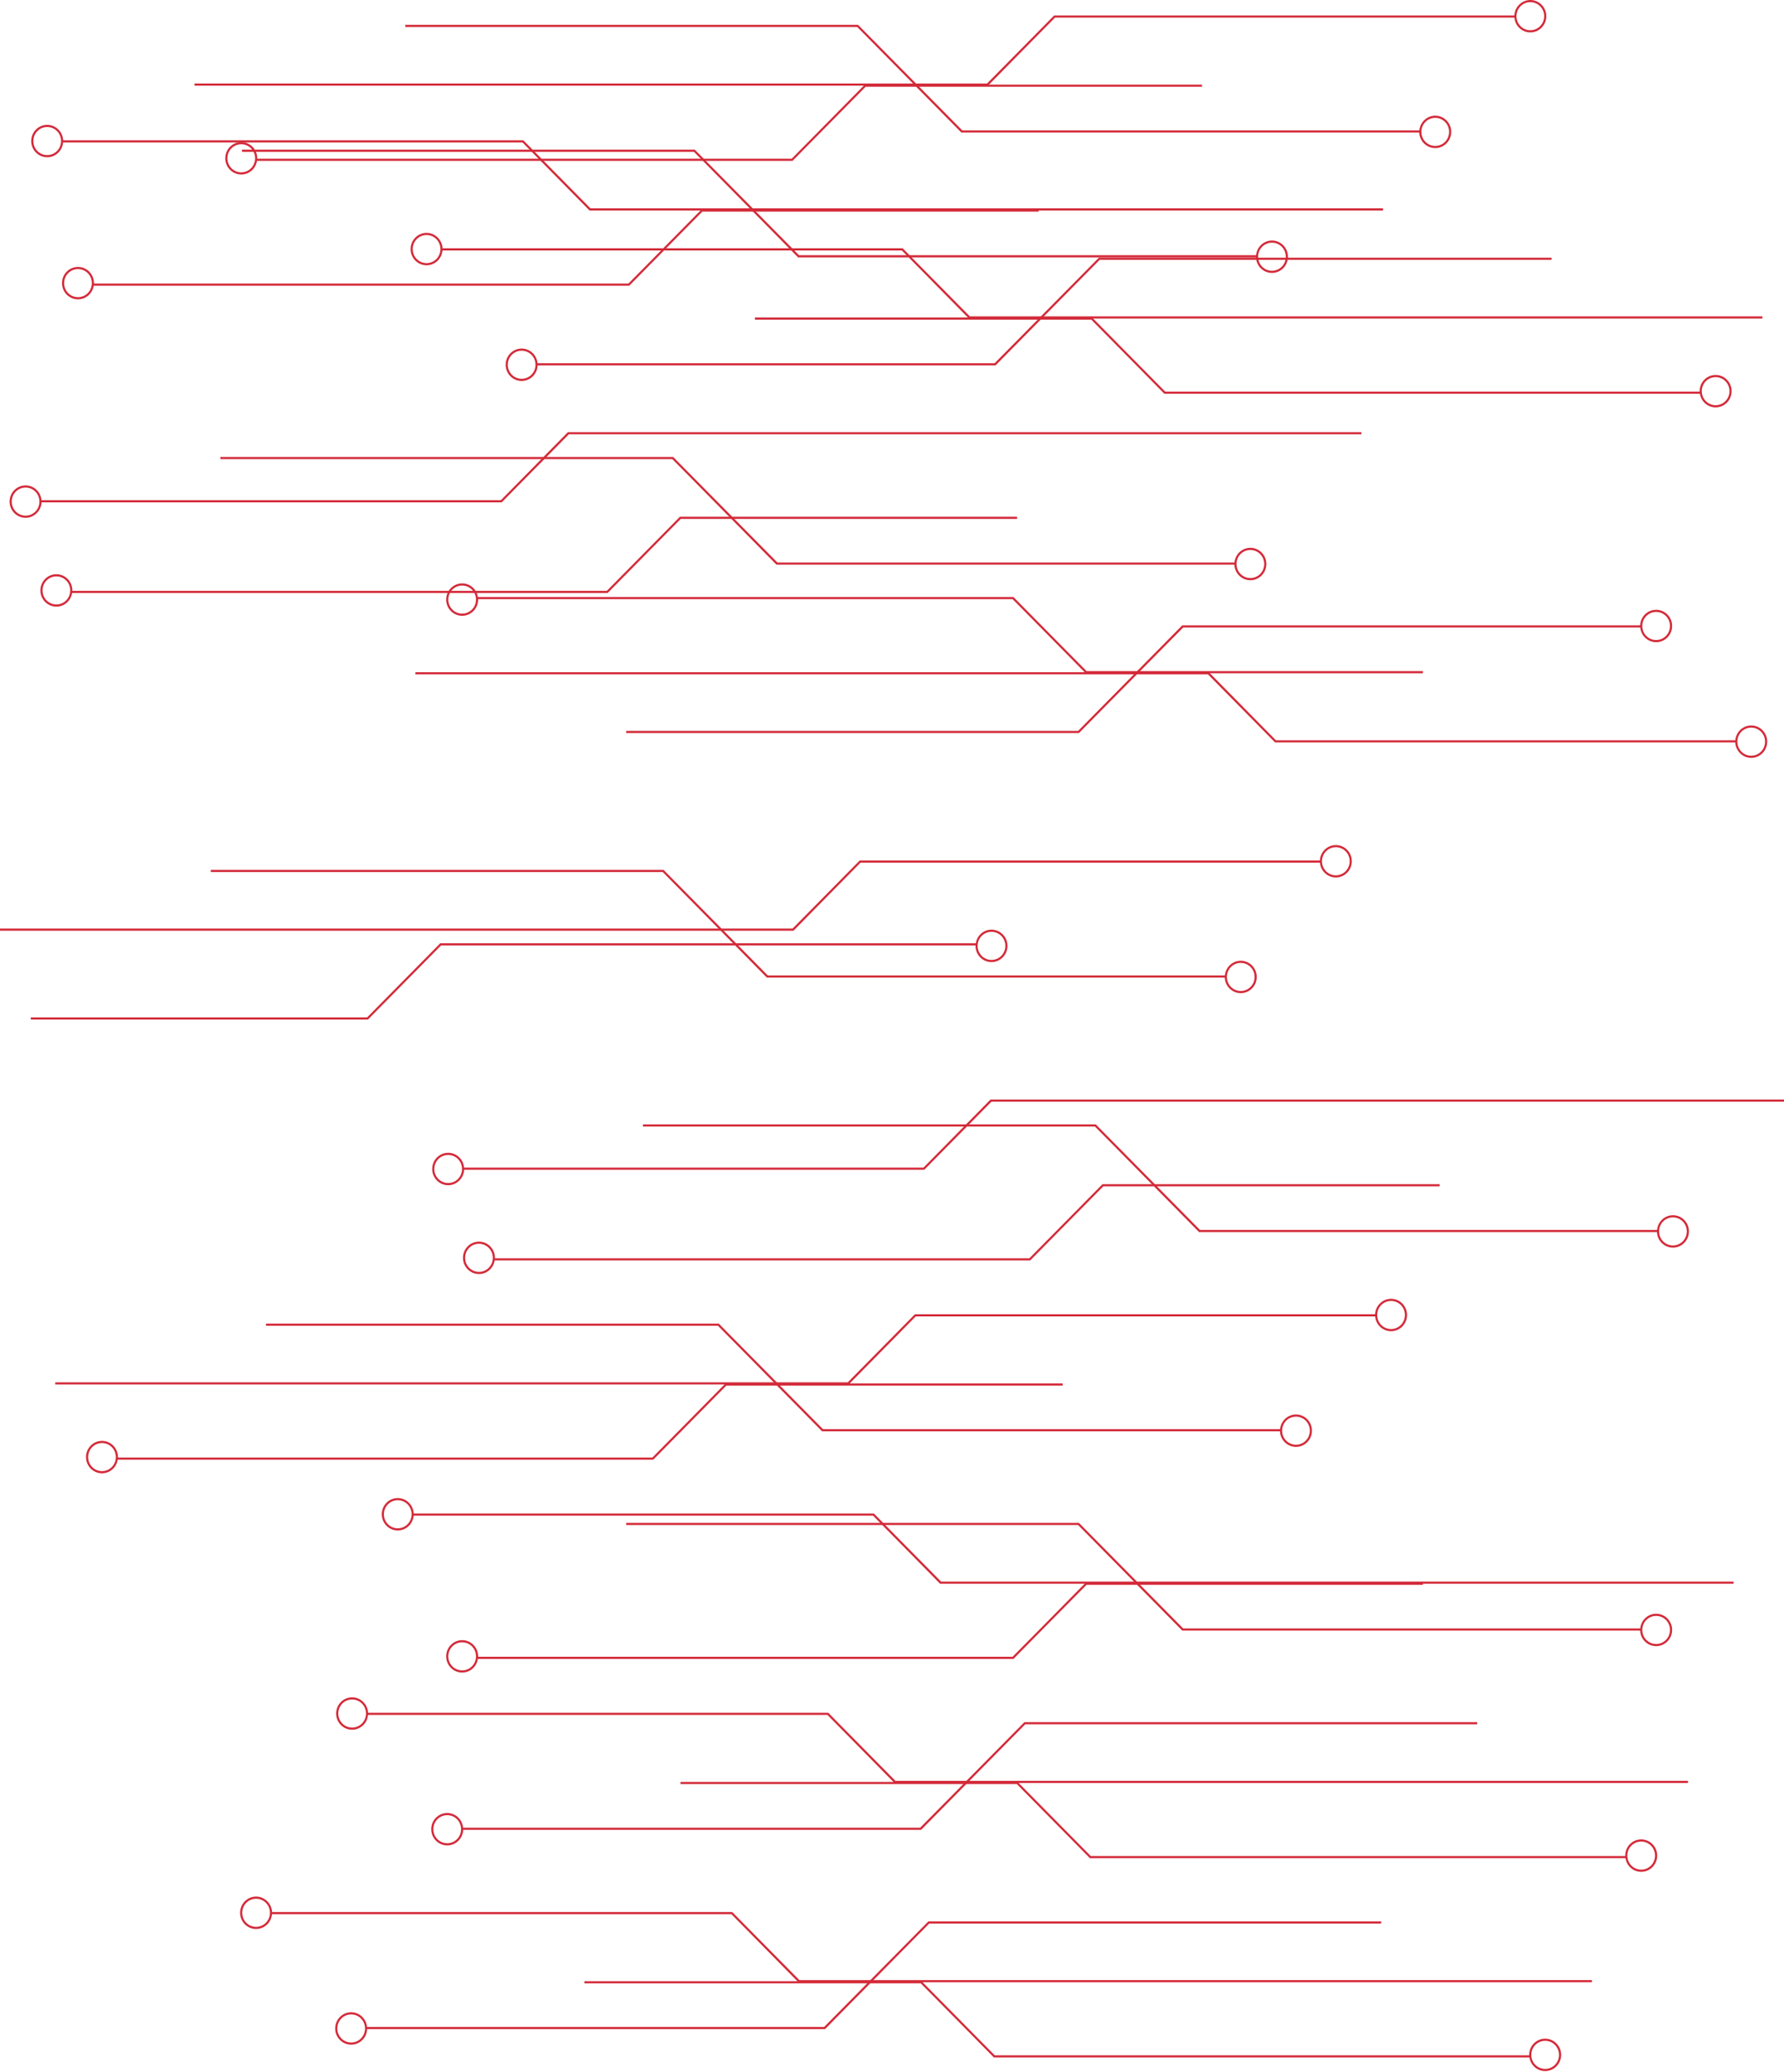 <svg width="743" height="863" viewBox="0 0 743 863" fill="none" xmlns="http://www.w3.org/2000/svg">
<path fill-rule="evenodd" clip-rule="evenodd" d="M139.599 844.935C139.599 841.2 142.573 838.185 146.257 838.185C149.719 838.185 152.559 840.885 152.87 844.305H343.231L386.638 800.34H575.224V801.24H386.993L343.63 845.205H152.914C152.781 848.805 149.852 851.685 146.257 851.685C142.573 851.685 139.599 848.67 139.599 844.935ZM140.487 844.935C140.487 848.175 143.061 850.785 146.257 850.785C149.452 850.785 152.026 848.175 152.026 844.935C152.026 841.695 149.452 839.085 146.257 839.085C143.061 839.085 140.487 841.695 140.487 844.935Z" fill="#D32A39"/>
<path fill-rule="evenodd" clip-rule="evenodd" d="M100 796.75C100 793.015 102.973 790 106.657 790C110.208 790 113.137 792.88 113.315 796.435H304.963L332.925 824.785H663.005V825.685H332.525L304.608 797.335H113.27C113.004 800.8 110.119 803.5 106.657 803.5C102.973 803.5 100 800.485 100 796.75ZM100.887 796.75C100.887 799.99 103.462 802.6 106.657 802.6C109.853 802.6 112.427 799.99 112.427 796.75C112.427 793.51 109.853 790.9 106.657 790.9C103.462 790.9 100.887 793.51 100.887 796.75Z" fill="#D32A39"/>
<path fill-rule="evenodd" clip-rule="evenodd" d="M650.183 855.935C650.183 859.67 647.209 862.685 643.525 862.685C640.152 862.685 637.4 860.165 636.956 856.88V857.015H413.929L383.482 826.145H243.407V825.245H383.837L414.284 856.115H636.868C636.868 856.055 636.868 855.995 636.868 855.935C636.868 852.2 639.841 849.185 643.525 849.185C647.209 849.185 650.183 852.2 650.183 855.935ZM649.295 855.935C649.295 852.695 646.721 850.085 643.525 850.085C640.33 850.085 637.755 852.695 637.755 855.935C637.755 859.175 640.33 861.785 643.525 861.785C646.721 861.785 649.295 859.175 649.295 855.935Z" fill="#D32A39"/>
<path fill-rule="evenodd" clip-rule="evenodd" d="M179.599 761.935C179.599 758.2 182.573 755.185 186.257 755.185C189.719 755.185 192.559 757.885 192.87 761.305H383.231L426.638 717.34H615.224V718.24H426.993L383.63 762.205H192.914C192.781 765.805 189.852 768.685 186.257 768.685C182.573 768.685 179.599 765.67 179.599 761.935ZM180.487 761.935C180.487 765.175 183.061 767.785 186.257 767.785C189.452 767.785 192.026 765.175 192.026 761.935C192.026 758.695 189.452 756.085 186.257 756.085C183.061 756.085 180.487 758.695 180.487 761.935Z" fill="#D32A39"/>
<path fill-rule="evenodd" clip-rule="evenodd" d="M140 713.75C140 710.015 142.973 707 146.657 707C150.208 707 153.137 709.88 153.315 713.435H344.963L372.925 741.785H703.005V742.685H372.525L344.608 714.335H153.27C153.004 717.8 150.119 720.5 146.657 720.5C142.973 720.5 140 717.485 140 713.75ZM140.887 713.75C140.887 716.99 143.462 719.6 146.657 719.6C149.853 719.6 152.427 716.99 152.427 713.75C152.427 710.51 149.853 707.9 146.657 707.9C143.462 707.9 140.887 710.51 140.887 713.75Z" fill="#D32A39"/>
<path fill-rule="evenodd" clip-rule="evenodd" d="M690.183 772.935C690.183 776.67 687.209 779.685 683.525 779.685C680.152 779.685 677.4 777.165 676.956 773.88V774.015H453.929L423.482 743.145H283.407V742.245H423.837L454.284 773.115H676.868C676.868 773.055 676.868 772.995 676.868 772.935C676.868 769.2 679.841 766.185 683.525 766.185C687.209 766.185 690.183 769.2 690.183 772.935ZM689.295 772.935C689.295 769.695 686.721 767.085 683.525 767.085C680.33 767.085 677.755 769.695 677.755 772.935C677.755 776.175 680.33 778.785 683.525 778.785C686.721 778.785 689.295 776.175 689.295 772.935Z" fill="#D32A39"/>
<path fill-rule="evenodd" clip-rule="evenodd" d="M696.405 678.935C696.405 675.2 693.432 672.185 689.748 672.185C686.286 672.185 683.445 674.885 683.135 678.305H492.774L449.366 634.34H260.781V635.24H449.011L492.374 679.205H683.09C683.223 682.805 686.153 685.685 689.748 685.685C693.432 685.685 696.405 682.67 696.405 678.935ZM695.518 678.935C695.518 682.175 692.943 684.785 689.748 684.785C686.552 684.785 683.978 682.175 683.978 678.935C683.978 675.695 686.552 673.085 689.748 673.085C692.943 673.085 695.518 675.695 695.518 678.935Z" fill="#D32A39"/>
<path fill-rule="evenodd" clip-rule="evenodd" d="M159 630.75C159 627.015 161.973 624 165.657 624C169.208 624 172.137 626.88 172.315 630.435H363.963L391.925 658.785H722.005V659.685H391.525L363.608 631.335H172.27C172.004 634.8 169.119 637.5 165.657 637.5C161.973 637.5 159 634.485 159 630.75ZM159.887 630.75C159.887 633.99 162.462 636.6 165.657 636.6C168.853 636.6 171.427 633.99 171.427 630.75C171.427 627.51 168.853 624.9 165.657 624.9C162.462 624.9 159.887 627.51 159.887 630.75Z" fill="#D32A39"/>
<path fill-rule="evenodd" clip-rule="evenodd" d="M185.822 689.935C185.822 693.67 188.796 696.685 192.48 696.685C195.853 696.685 198.605 694.165 199.048 690.88V691.015H422.076L452.523 660.145H592.598V659.245H452.168L421.721 690.115H199.137C199.137 690.055 199.137 689.995 199.137 689.935C199.137 686.2 196.163 683.185 192.48 683.185C188.796 683.185 185.822 686.2 185.822 689.935ZM186.71 689.935C186.71 686.695 189.284 684.085 192.48 684.085C195.675 684.085 198.249 686.695 198.249 689.935C198.249 693.175 195.675 695.785 192.48 695.785C189.284 695.785 186.71 693.175 186.71 689.935Z" fill="#D32A39"/>
<path fill-rule="evenodd" clip-rule="evenodd" d="M546.405 595.935C546.405 592.2 543.432 589.185 539.748 589.185C536.286 589.185 533.445 591.885 533.135 595.305H342.774L299.366 551.34H110.781V552.24H299.011L342.374 596.205H533.09C533.223 599.805 536.153 602.685 539.748 602.685C543.432 602.685 546.405 599.67 546.405 595.935ZM545.518 595.935C545.518 599.175 542.943 601.785 539.748 601.785C536.552 601.785 533.978 599.175 533.978 595.935C533.978 592.695 536.552 590.085 539.748 590.085C542.943 590.085 545.518 592.695 545.518 595.935Z" fill="#D32A39"/>
<path fill-rule="evenodd" clip-rule="evenodd" d="M586.005 547.75C586.005 544.015 583.031 541 579.348 541C575.797 541 572.868 543.88 572.69 547.435H381.042L353.08 575.785H23V576.685H353.48L381.397 548.335H572.734C573.001 551.8 575.886 554.5 579.348 554.5C583.031 554.5 586.005 551.485 586.005 547.75ZM585.118 547.75C585.118 550.99 582.543 553.6 579.348 553.6C576.152 553.6 573.578 550.99 573.578 547.75C573.578 544.51 576.152 541.9 579.348 541.9C582.543 541.9 585.118 544.51 585.118 547.75Z" fill="#D32A39"/>
<path fill-rule="evenodd" clip-rule="evenodd" d="M35.822 606.935C35.822 610.67 38.796 613.685 42.48 613.685C45.853 613.685 48.605 611.165 49.048 607.88V608.015H272.076L302.523 577.145H442.598V576.245H302.168L271.721 607.115H49.137C49.137 607.055 49.137 606.995 49.137 606.935C49.137 603.2 46.163 600.185 42.48 600.185C38.796 600.185 35.822 603.2 35.822 606.935ZM36.71 606.935C36.71 603.695 39.284 601.085 42.48 601.085C45.675 601.085 48.249 603.695 48.249 606.935C48.249 610.175 45.675 612.785 42.48 612.785C39.284 612.785 36.71 610.175 36.71 606.935Z" fill="#D32A39"/>
<path fill-rule="evenodd" clip-rule="evenodd" d="M703.405 512.935C703.405 509.2 700.432 506.185 696.748 506.185C693.286 506.185 690.445 508.885 690.135 512.305H499.774L456.366 468.34H267.781V469.24H456.011L499.374 513.205H690.09C690.223 516.805 693.153 519.685 696.748 519.685C700.432 519.685 703.405 516.67 703.405 512.935ZM702.518 512.935C702.518 516.175 699.943 518.785 696.748 518.785C693.552 518.785 690.978 516.175 690.978 512.935C690.978 509.695 693.552 507.085 696.748 507.085C699.943 507.085 702.518 509.695 702.518 512.935Z" fill="#D32A39"/>
<path fill-rule="evenodd" clip-rule="evenodd" d="M180 486.935C180 490.67 182.973 493.685 186.657 493.685C190.208 493.685 193.137 490.805 193.315 487.25H384.963L412.925 458.9H743.005V458H412.525L384.608 486.35H193.27C193.004 482.885 190.119 480.185 186.657 480.185C182.973 480.185 180 483.2 180 486.935ZM180.887 486.935C180.887 483.695 183.462 481.085 186.657 481.085C189.853 481.085 192.427 483.695 192.427 486.935C192.427 490.175 189.853 492.785 186.657 492.785C183.462 492.785 180.887 490.175 180.887 486.935Z" fill="#D32A39"/>
<path fill-rule="evenodd" clip-rule="evenodd" d="M192.822 523.935C192.822 527.67 195.796 530.685 199.48 530.685C202.853 530.685 205.605 528.165 206.048 524.88V525.015H429.076L459.523 494.145H599.598V493.245H459.168L428.721 524.115H206.137C206.137 524.055 206.137 523.995 206.137 523.935C206.137 520.2 203.163 517.185 199.48 517.185C195.796 517.185 192.822 520.2 192.822 523.935ZM193.71 523.935C193.71 520.695 196.284 518.085 199.48 518.085C202.675 518.085 205.249 520.695 205.249 523.935C205.249 527.175 202.675 529.785 199.48 529.785C196.284 529.785 193.71 527.175 193.71 523.935Z" fill="#D32A39"/>
<path fill-rule="evenodd" clip-rule="evenodd" d="M523.405 406.935C523.405 403.2 520.432 400.185 516.748 400.185C513.286 400.185 510.445 402.885 510.135 406.305H319.774L276.366 362.34H87.781V363.24H276.011L319.374 407.205H510.09C510.223 410.805 513.153 413.685 516.748 413.685C520.432 413.685 523.405 410.67 523.405 406.935ZM522.518 406.935C522.518 410.175 519.943 412.785 516.748 412.785C513.552 412.785 510.978 410.175 510.978 406.935C510.978 403.695 513.552 401.085 516.748 401.085C519.943 401.085 522.518 403.695 522.518 406.935Z" fill="#D32A39"/>
<path fill-rule="evenodd" clip-rule="evenodd" d="M563.005 358.75C563.005 355.015 560.031 352 556.348 352C552.797 352 549.868 354.88 549.69 358.435H358.042L330.08 386.785H0V387.685H330.48L358.397 359.335H549.734C550.001 362.8 552.886 365.5 556.348 365.5C560.031 365.5 563.005 362.485 563.005 358.75ZM562.118 358.75C562.118 361.99 559.543 364.6 556.348 364.6C553.152 364.6 550.578 361.99 550.578 358.75C550.578 355.51 553.152 352.9 556.348 352.9C559.543 352.9 562.118 355.51 562.118 358.75Z" fill="#D32A39"/>
<path fill-rule="evenodd" clip-rule="evenodd" d="M419.597 393.995C419.597 390.26 416.624 387.245 412.94 387.245C409.567 387.245 406.815 389.765 406.371 393.05V392.915H183.343L152.896 423.785H12.822V424.685H153.251L183.699 393.815H406.282C406.282 393.875 406.282 393.935 406.282 393.995C406.282 397.73 409.256 400.745 412.94 400.745C416.624 400.745 419.597 397.73 419.597 393.995ZM418.71 393.995C418.71 397.235 416.135 399.845 412.94 399.845C409.744 399.845 407.17 397.235 407.17 393.995C407.17 390.755 409.744 388.145 412.94 388.145C416.135 388.145 418.71 390.755 418.71 393.995Z" fill="#D32A39"/>
<path fill-rule="evenodd" clip-rule="evenodd" d="M696.405 260.75C696.405 264.485 693.432 267.5 689.748 267.5C686.286 267.5 683.445 264.8 683.135 261.38H492.774L449.366 305.345H260.781V304.445H449.011L492.374 260.48H683.09C683.223 256.88 686.153 254 689.748 254C693.432 254 696.405 257.015 696.405 260.75ZM695.518 260.75C695.518 257.51 692.943 254.9 689.748 254.9C686.552 254.9 683.978 257.51 683.978 260.75C683.978 263.99 686.552 266.6 689.748 266.6C692.943 266.6 695.518 263.99 695.518 260.75Z" fill="#D32A39"/>
<path fill-rule="evenodd" clip-rule="evenodd" d="M736.005 308.935C736.005 312.67 733.031 315.685 729.348 315.685C725.797 315.685 722.868 312.805 722.69 309.25H531.042L503.08 280.9H173V280H503.48L531.397 308.35H722.734C723.001 304.885 725.886 302.185 729.348 302.185C733.031 302.185 736.005 305.2 736.005 308.935ZM735.118 308.935C735.118 305.695 732.543 303.085 729.348 303.085C726.152 303.085 723.578 305.695 723.578 308.935C723.578 312.175 726.152 314.785 729.348 314.785C732.543 314.785 735.118 312.175 735.118 308.935Z" fill="#D32A39"/>
<path fill-rule="evenodd" clip-rule="evenodd" d="M185.822 249.75C185.822 246.015 188.796 243 192.48 243C195.853 243 198.605 245.52 199.048 248.805V248.67H422.076L452.523 279.54H592.598V280.44H452.168L421.721 249.57H199.137C199.137 249.63 199.137 249.69 199.137 249.75C199.137 253.485 196.163 256.5 192.48 256.5C188.796 256.5 185.822 253.485 185.822 249.75ZM186.71 249.75C186.71 252.99 189.284 255.6 192.48 255.6C195.675 255.6 198.249 252.99 198.249 249.75C198.249 246.51 195.675 243.9 192.48 243.9C189.284 243.9 186.71 246.51 186.71 249.75Z" fill="#D32A39"/>
<path fill-rule="evenodd" clip-rule="evenodd" d="M527.405 234.935C527.405 231.2 524.432 228.185 520.748 228.185C517.286 228.185 514.445 230.885 514.135 234.305H323.774L280.366 190.34H91.781V191.24H280.011L323.374 235.205H514.09C514.223 238.805 517.153 241.685 520.748 241.685C524.432 241.685 527.405 238.67 527.405 234.935ZM526.518 234.935C526.518 238.175 523.943 240.785 520.748 240.785C517.552 240.785 514.978 238.175 514.978 234.935C514.978 231.695 517.552 229.085 520.748 229.085C523.943 229.085 526.518 231.695 526.518 234.935Z" fill="#D32A39"/>
<path fill-rule="evenodd" clip-rule="evenodd" d="M4 208.935C4 212.67 6.973 215.685 10.657 215.685C14.208 215.685 17.137 212.805 17.315 209.25H208.963L236.925 180.9H567.005V180H236.525L208.608 208.35H17.27C17.004 204.885 14.119 202.185 10.657 202.185C6.973 202.185 4 205.2 4 208.935ZM4.887 208.935C4.887 205.695 7.462 203.085 10.657 203.085C13.853 203.085 16.427 205.695 16.427 208.935C16.427 212.175 13.853 214.785 10.657 214.785C7.462 214.785 4.887 212.175 4.887 208.935Z" fill="#D32A39"/>
<path fill-rule="evenodd" clip-rule="evenodd" d="M16.822 245.935C16.822 249.67 19.796 252.685 23.48 252.685C26.853 252.685 29.605 250.165 30.048 246.88V247.015H253.076L283.523 216.145H423.598V215.245H283.168L252.721 246.115H30.137C30.137 246.055 30.137 245.995 30.137 245.935C30.137 242.2 27.163 239.185 23.48 239.185C19.796 239.185 16.822 242.2 16.822 245.935ZM17.71 245.935C17.71 242.695 20.284 240.085 23.48 240.085C26.675 240.085 29.25 242.695 29.25 245.935C29.25 249.175 26.675 251.785 23.48 251.785C20.284 251.785 17.71 249.175 17.71 245.935Z" fill="#D32A39"/>
<path fill-rule="evenodd" clip-rule="evenodd" d="M210.599 151.935C210.599 148.2 213.573 145.185 217.257 145.185C220.719 145.185 223.559 147.885 223.87 151.305H414.231L457.638 107.34H646.224V108.24H457.993L414.63 152.205H223.914C223.781 155.805 220.852 158.685 217.257 158.685C213.573 158.685 210.599 155.67 210.599 151.935ZM211.487 151.935C211.487 155.175 214.061 157.785 217.257 157.785C220.452 157.785 223.026 155.175 223.026 151.935C223.026 148.695 220.452 146.085 217.257 146.085C214.061 146.085 211.487 148.695 211.487 151.935Z" fill="#D32A39"/>
<path fill-rule="evenodd" clip-rule="evenodd" d="M171 103.75C171 100.015 173.973 97 177.657 97C181.208 97 184.137 99.88 184.315 103.435H375.963L403.925 131.785H734.005V132.685H403.525L375.608 104.335H184.27C184.004 107.8 181.119 110.5 177.657 110.5C173.973 110.5 171 107.485 171 103.75ZM171.887 103.75C171.887 106.99 174.462 109.6 177.657 109.6C180.853 109.6 183.427 106.99 183.427 103.75C183.427 100.51 180.853 97.9 177.657 97.9C174.462 97.9 171.887 100.51 171.887 103.75Z" fill="#D32A39"/>
<path fill-rule="evenodd" clip-rule="evenodd" d="M721.183 162.935C721.183 166.67 718.209 169.685 714.525 169.685C711.152 169.685 708.4 167.165 707.956 163.88V164.015H484.929L454.482 133.145H314.407V132.245H454.837L485.284 163.115H707.868C707.868 163.055 707.868 162.995 707.868 162.935C707.868 159.2 710.841 156.185 714.525 156.185C718.209 156.185 721.183 159.2 721.183 162.935ZM720.295 162.935C720.295 159.695 717.721 157.085 714.525 157.085C711.33 157.085 708.755 159.695 708.755 162.935C708.755 166.175 711.33 168.785 714.525 168.785C717.721 168.785 720.295 166.175 720.295 162.935Z" fill="#D32A39"/>
<path fill-rule="evenodd" clip-rule="evenodd" d="M604.405 54.935C604.405 51.2 601.432 48.185 597.748 48.185C594.286 48.185 591.445 50.885 591.135 54.305H400.774L357.366 10.34H168.781V11.24H357.011L400.374 55.205H591.09C591.223 58.805 594.153 61.685 597.748 61.685C601.432 61.685 604.405 58.67 604.405 54.935ZM603.518 54.935C603.518 58.175 600.943 60.785 597.748 60.785C594.552 60.785 591.978 58.175 591.978 54.935C591.978 51.695 594.552 49.085 597.748 49.085C600.943 49.085 603.518 51.695 603.518 54.935Z" fill="#D32A39"/>
<path fill-rule="evenodd" clip-rule="evenodd" d="M644.005 6.75C644.005 3.015 641.031 -0 637.348 -0C633.797 -0 630.868 2.88 630.69 6.435H439.042L411.08 34.785H81V35.685H411.48L439.397 7.335H630.734C631.001 10.8 633.886 13.5 637.348 13.5C641.031 13.5 644.005 10.485 644.005 6.75ZM643.118 6.75C643.118 9.99 640.543 12.6 637.348 12.6C634.152 12.6 631.578 9.99 631.578 6.75C631.578 3.51 634.152 0.9 637.348 0.9C640.543 0.9 643.118 3.51 643.118 6.75Z" fill="#D32A39"/>
<path fill-rule="evenodd" clip-rule="evenodd" d="M93.822 65.935C93.822 69.67 96.796 72.685 100.48 72.685C103.853 72.685 106.605 70.165 107.048 66.88V67.015H330.076L360.523 36.145H500.598V35.245H360.168L329.721 66.115H107.137C107.137 66.055 107.137 65.995 107.137 65.935C107.137 62.2 104.163 59.185 100.48 59.185C96.796 59.185 93.822 62.2 93.822 65.935ZM94.71 65.935C94.71 62.695 97.284 60.085 100.48 60.085C103.675 60.085 106.249 62.695 106.249 65.935C106.249 69.175 103.675 71.785 100.48 71.785C97.284 71.785 94.71 69.175 94.71 65.935Z" fill="#D32A39"/>
<path fill-rule="evenodd" clip-rule="evenodd" d="M536.405 106.935C536.405 103.2 533.432 100.185 529.748 100.185C526.286 100.185 523.445 102.885 523.135 106.305H332.774L289.366 62.34H100.781V63.24H289.011L332.374 107.205H523.09C523.223 110.805 526.153 113.685 529.748 113.685C533.432 113.685 536.405 110.67 536.405 106.935ZM535.518 106.935C535.518 110.175 532.943 112.785 529.748 112.785C526.552 112.785 523.978 110.175 523.978 106.935C523.978 103.695 526.552 101.085 529.748 101.085C532.943 101.085 535.518 103.695 535.518 106.935Z" fill="#D32A39"/>
<path fill-rule="evenodd" clip-rule="evenodd" d="M13 58.75C13 55.015 15.973 52 19.657 52C23.208 52 26.137 54.88 26.315 58.435H217.963L245.925 86.785H576.005V87.685H245.525L217.608 59.335H26.27C26.004 62.8 23.119 65.5 19.657 65.5C15.973 65.5 13 62.485 13 58.75ZM13.887 58.75C13.887 61.99 16.462 64.6 19.657 64.6C22.853 64.6 25.427 61.99 25.427 58.75C25.427 55.51 22.853 52.9 19.657 52.9C16.462 52.9 13.887 55.51 13.887 58.75Z" fill="#D32A39"/>
<path fill-rule="evenodd" clip-rule="evenodd" d="M25.822 117.935C25.822 121.67 28.796 124.685 32.48 124.685C35.853 124.685 38.605 122.165 39.048 118.88V119.015H262.076L292.523 88.145H432.598V87.245H292.168L261.721 118.115H39.137C39.137 118.055 39.137 117.995 39.137 117.935C39.137 114.2 36.163 111.185 32.48 111.185C28.796 111.185 25.822 114.2 25.822 117.935ZM26.71 117.935C26.71 114.695 29.284 112.085 32.48 112.085C35.675 112.085 38.249 114.695 38.249 117.935C38.249 121.175 35.675 123.785 32.48 123.785C29.284 123.785 26.71 121.175 26.71 117.935Z" fill="#D32A39"/>
</svg>
